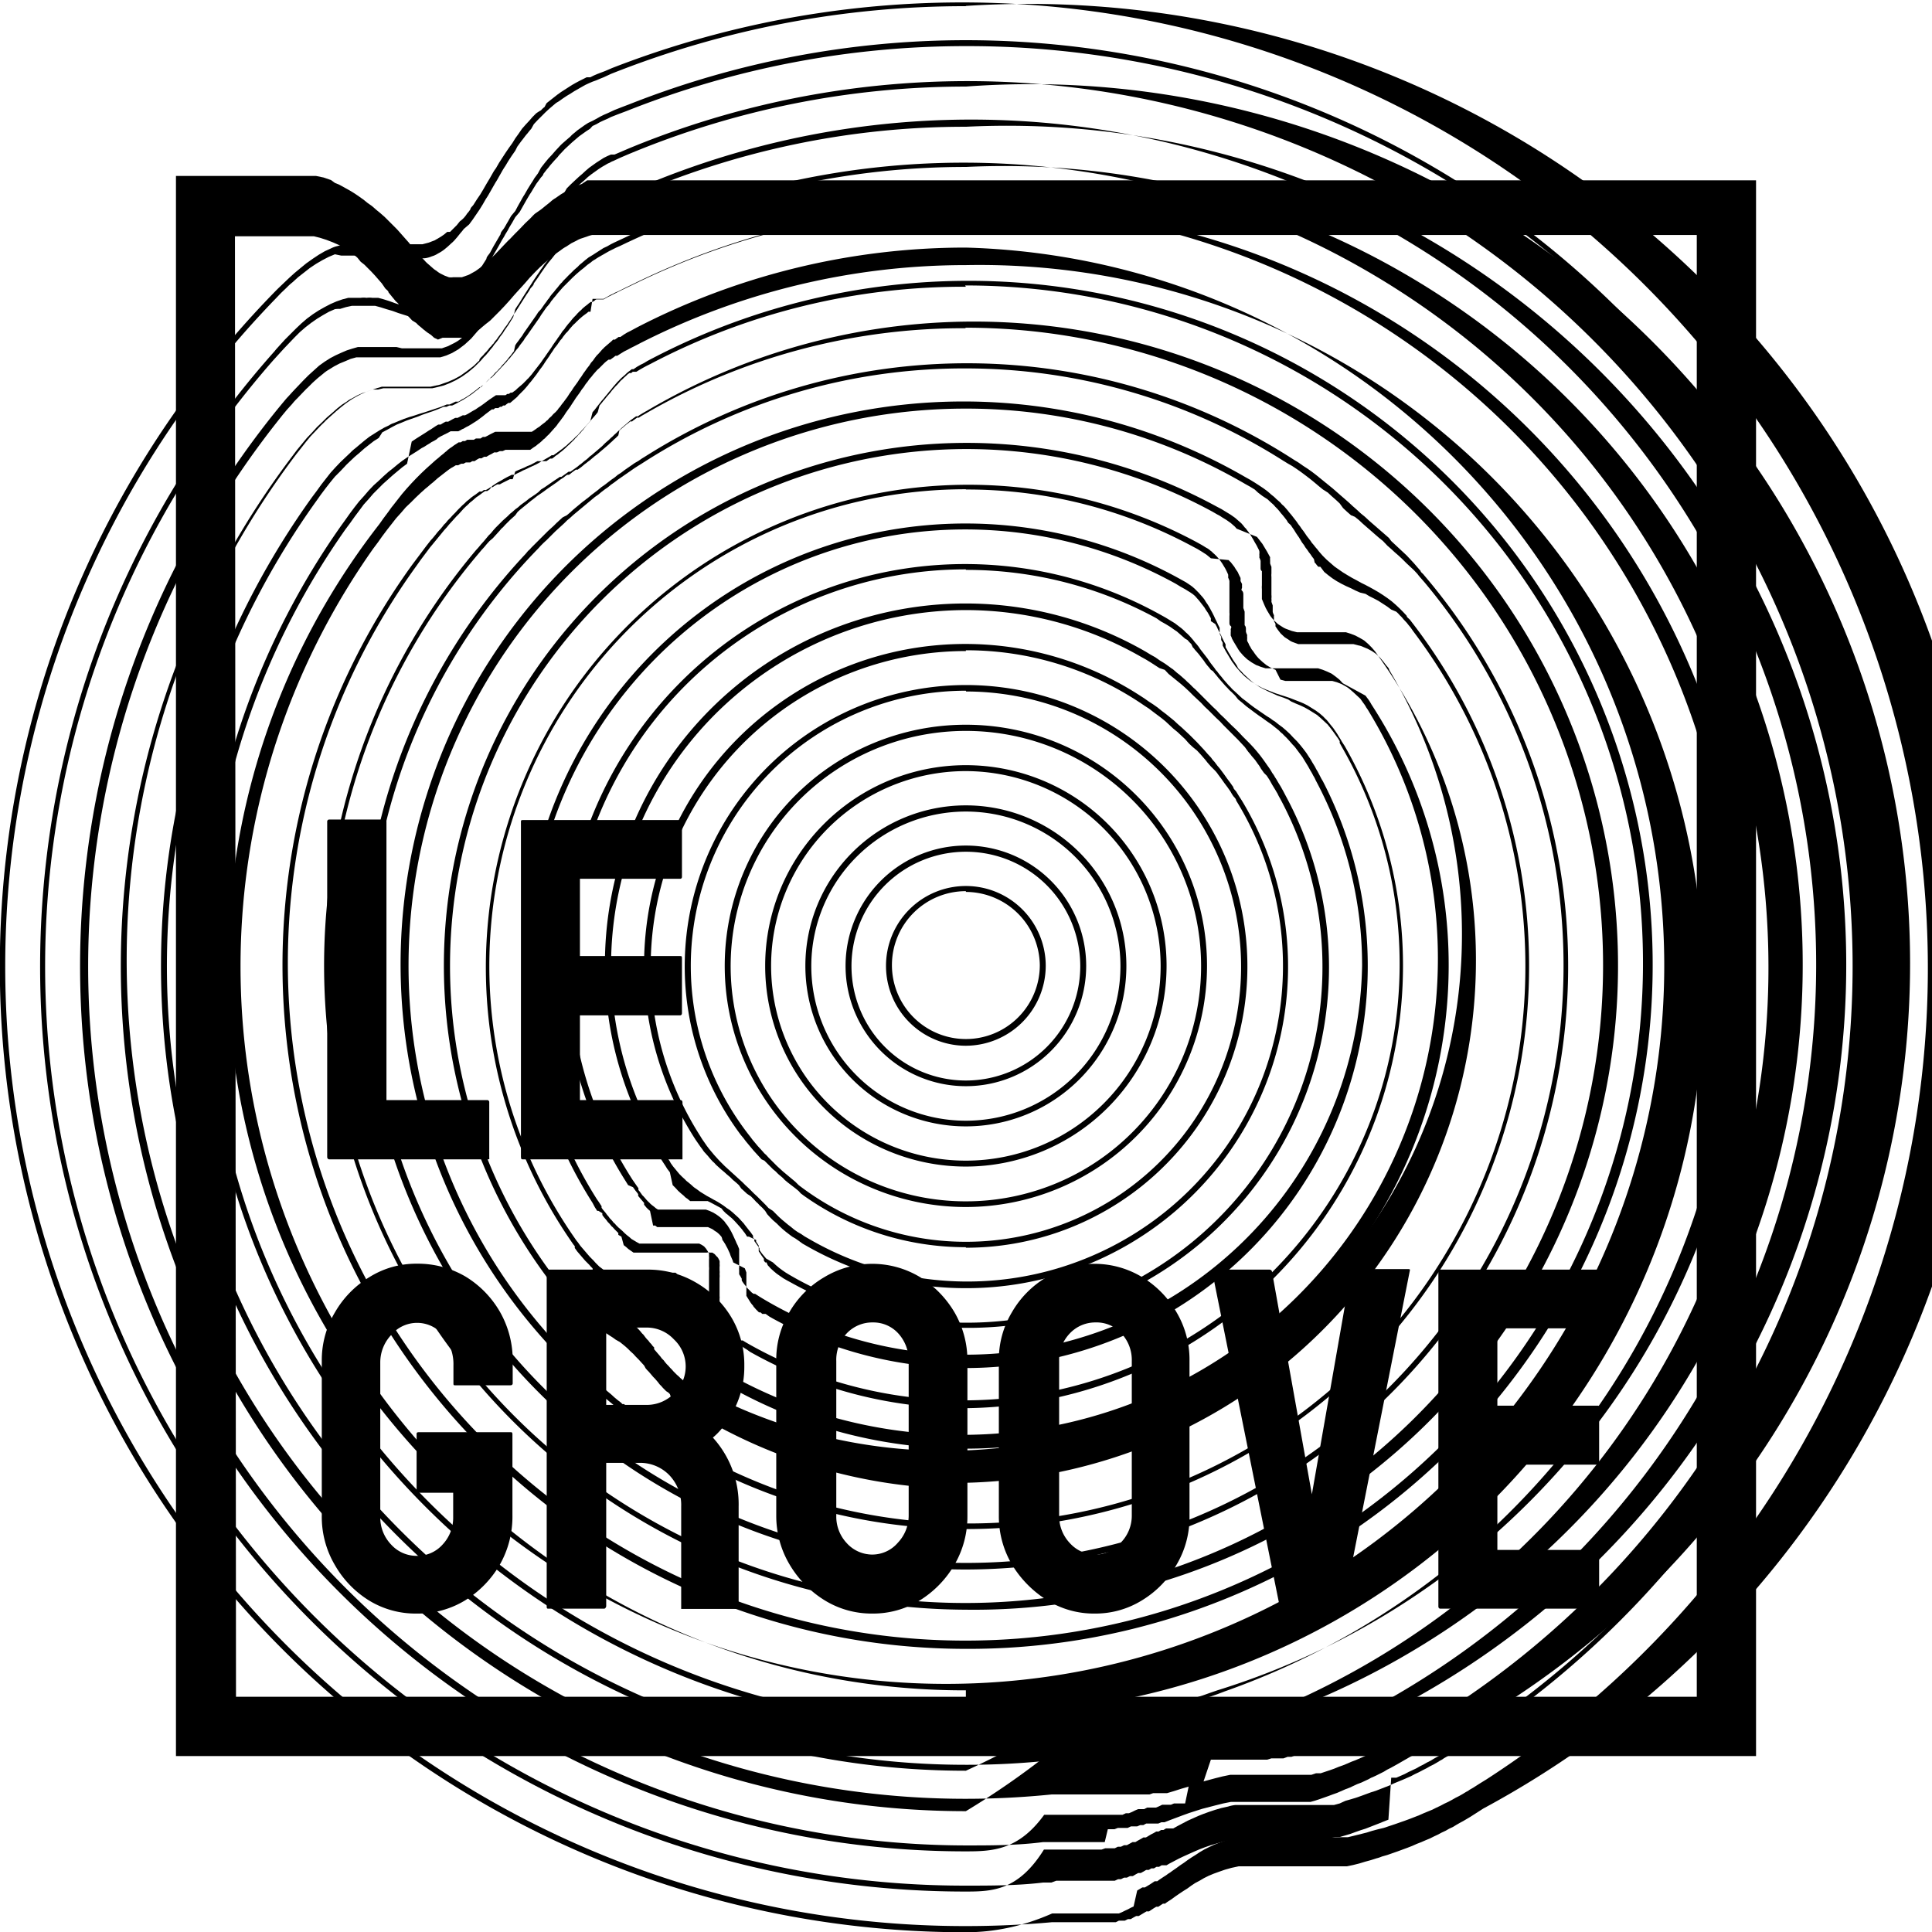 <svg xmlns="http://www.w3.org/2000/svg" id="logosvg" viewBox="0 0 74.99 74.99"><g id="Layer_2" data-name="Layer 2"><g id="HEADER"><path d="M37.49,40.59a3.1,3.1,0,1,1,3.1-3.1A3.11,3.11,0,0,1,37.49,40.59Zm0-6a2.87,2.87,0,1,0,2.87,2.87A2.88,2.88,0,0,0,37.49,34.62Z"/><path d="M37.49,42.16a4.67,4.67,0,1,1,4.67-4.67A4.67,4.67,0,0,1,37.49,42.16Zm0-9.1a4.44,4.44,0,1,0,4.44,4.43A4.44,4.44,0,0,0,37.49,33.06Z"/><path d="M37.49,43.72a6.23,6.23,0,1,1,6.23-6.23A6.23,6.23,0,0,1,37.49,43.72Zm0-12.22a6,6,0,1,0,6,6A6,6,0,0,0,37.49,31.5Z"/><path d="M37.49,45.28a7.79,7.79,0,1,1,7.79-7.79A7.8,7.8,0,0,1,37.49,45.28Zm0-15.35a7.56,7.56,0,1,0,7.56,7.56A7.58,7.58,0,0,0,37.49,29.93Z"/><path d="M37.49,46.85a9.36,9.36,0,1,1,9.36-9.36A9.37,9.37,0,0,1,37.49,46.85Zm0-18.48a9.13,9.13,0,1,0,9.13,9.12A9.13,9.13,0,0,0,37.49,28.37Z"/><path d="M37.49,48.41a10.85,10.85,0,0,1-6.29-2l-.12-.09L31,46.23l-.12-.1L30.71,46l-.13-.1-.12-.1a1.14,1.14,0,0,0-.11-.11l-.12-.1a1.14,1.14,0,0,1-.11-.11l-.12-.1-.11-.11-.11-.11-.11-.11L29.56,45l-.1-.11-.11-.12-.1-.11-.1-.12-.1-.12-.1-.12-.09-.12-.1-.12a10.92,10.92,0,1,1,8.73,4.37Zm0-21.6a10.68,10.68,0,0,0-8.37,17.31l.09.12.1.12.1.12.11.12.1.11a.57.57,0,0,0,.11.11l.1.11.11.11.11.11.11.11.12.11.11.1.12.1.12.1.12.1.12.1L31,46a10.68,10.68,0,1,0,6.5-19.16Z"/><path d="M37.49,50a12.43,12.43,0,0,1-6.2-1.65l-.14-.08L31,48.16l-.13-.09L30.75,48l-.12-.09-.13-.1-.12-.1-.12-.11-.11-.11L30,47.36l-.11-.11-.11-.12L29.7,47l-.11-.12-.12-.11a.57.57,0,0,0-.11-.11l-.11-.12-.11-.11L29,46.34l-.12-.11-.11-.1L28.68,46l-.11-.1-.12-.1-.11-.11-.12-.1-.11-.1L28,45.4l-.11-.1-.11-.1a.57.57,0,0,0-.11-.11l-.1-.11-.1-.12-.1-.11a.64.64,0,0,1-.1-.13l-.09-.12-.09-.13L27,44.24A12.47,12.47,0,0,1,44.25,27l.17.11.17.12.17.11.17.12.16.13.16.12.16.13.16.13.15.14.15.13.15.14.15.14.14.14.15.15.14.15.14.15.13.15.14.15a1,1,0,0,0,.13.16l.12.16a1.83,1.83,0,0,1,.13.16l.12.16.12.17.12.16.12.17c0,.06.07.12.11.17l.11.18.11.17A12.48,12.48,0,0,1,37.49,50Zm0-24.73A12.24,12.24,0,0,0,27.17,44.08l.08.13.09.13.09.13.09.12.1.12.1.12.1.11.1.11.11.11.11.11.11.1.12.11.11.1.11.1.12.11.11.1.11.11.12.11.11.11.11.11.12.11.11.11.11.11.11.11.11.12L30,47l.11.11.11.11.12.11.12.1.12.1.13.1.12.1.13.09.14.08.13.09.14.08a12.25,12.25,0,0,0,16.61-17c0-.06-.07-.12-.11-.17a1.74,1.74,0,0,1-.11-.18l-.12-.17-.12-.16-.12-.17-.12-.16a1,1,0,0,0-.13-.16L47,29.75l-.14-.16a1.83,1.83,0,0,0-.13-.16l-.13-.15-.14-.15L46.3,29l-.15-.14L46,28.69l-.15-.14-.15-.14-.16-.13-.15-.14L45.24,28l-.16-.13-.16-.12-.16-.12-.17-.13-.17-.11A12.17,12.17,0,0,0,37.49,25.24Z"/><path d="M37.49,51.54a13.93,13.93,0,0,1-6.81-1.77l-.13-.07-.14-.08-.13-.09-.13-.09-.12-.1-.12-.11-.11-.12L29.75,49,29.7,49l-.05-.07,0-.07-.05-.07-.05-.07-.05-.08-.05-.07,0-.07,0-.08,0-.07-.05-.08-.05-.07,0-.07L29.07,48,29,48l-.09-.14a1.47,1.47,0,0,1-.1-.13l-.1-.12a9553287441421.85,9553287441421.85,0,0,1-.2-.22l-.11-.11-.11-.09a.87.87,0,0,0-.11-.09L28.08,47,28,46.9l-.13-.07-.13-.07-.13-.07-.14-.07-.07,0-.07,0-.07,0-.07,0-.07,0-.06,0-.07,0-.07,0-.07,0-.06,0-.12-.1a.4.4,0,0,1-.12-.1l-.12-.1-.11-.1-.1-.11-.11-.11L26,45.5l-.1-.13-.08-.13a13.91,13.91,0,0,1-2.34-7.75,14,14,0,0,1,21-12.19l.18.11.18.1.17.12.18.11.17.12.08.06.09.06.08.07.08.07.08.06.08.07.08.07.08.07.08.08.08.07.07.07.08.08.08.07.07.07.08.08.07.07.08.08.07.07.15.15.15.15.15.14.14.15.15.14.15.15.14.14.15.14.14.14.14.15.14.14.14.14.14.15.13.15.13.16.12.16.12.17.12.17a1.74,1.74,0,0,1,.11.18,1,1,0,0,1,.11.17,1.74,1.74,0,0,1,.11.18l.11.18.1.18.1.19a14,14,0,0,1-12.4,20.64Zm0-27.86A13.8,13.8,0,0,0,26,45.08a.57.57,0,0,0,.08.13,1.13,1.13,0,0,0,.1.13l.09.11.1.12.11.11.11.1a.52.52,0,0,0,.11.1l.12.1.11.1.13.09.12.09.13.08.13.08.13.07.14.08.13.07.13.08.12.08.12.09.12.08.12.1.11.1.11.1.1.11.11.12a18370522800988,18370522800988,0,0,0,.2.26l.05.06.05.07.05.07,0,.07.05.07,0,.07.05.07.05.07.05.07.05.07,0,.07.05.07.05.07.05.06.11.13L30,49l.12.11.12.1.12.09.13.09.13.08.14.08.14.08a13.69,13.69,0,0,0,6.64,1.71A13.81,13.81,0,0,0,49.69,31a1.74,1.74,0,0,1-.1-.19l-.1-.17-.11-.18-.1-.18-.11-.17L49.06,30l-.12-.17a1,1,0,0,0-.11-.17l-.12-.17-.13-.15a1.83,1.83,0,0,0-.13-.16L48.32,29l-.13-.14-.14-.15-.14-.14-.14-.14-.14-.14-.14-.14L47.35,28l-.15-.14-.14-.14-.15-.15-.15-.14-.14-.15-.15-.14L46.32,27l-.15-.15L46,26.69l-.16-.14-.16-.13-.16-.13-.16-.13L45.21,26,45,25.93l-.17-.11-.17-.11-.18-.11-.18-.1A13.71,13.71,0,0,0,37.49,23.68Z"/><path d="M37.49,53.1A15.6,15.6,0,0,1,30,51.18l-.14-.08L29.72,51l-.07,0-.06,0-.07-.06-.06,0-.06-.06-.06-.06-.06-.07a.18.18,0,0,1-.05-.07l-.06-.07-.05-.07a.56.56,0,0,0-.05-.08.56.56,0,0,0-.05-.08.56.56,0,0,0-.05-.08l0-.09a.59.59,0,0,1,0-.08l0-.08,0-.09,0-.08,0-.08,0-.09,0-.08,0-.08,0-.08,0-.08-.06-.16L28.46,49a.58.58,0,0,0-.05-.14l-.06-.14a.69.69,0,0,0-.05-.13l-.06-.13-.06-.11a.75.75,0,0,0-.07-.12.61.61,0,0,0-.07-.1A.39.39,0,0,0,28,48l-.08-.09-.09-.08-.11-.07a.41.41,0,0,0-.11-.07l-.13-.06-.14,0-.07,0-.08,0-.08,0-.08,0-.09,0h-.09l-.09,0h-.1l-.09,0h-.1l-.1,0h-.1l-.1,0-.09,0-.1,0-.1,0-.09,0-.1,0-.09,0-.09,0-.08-.06-.08,0L25.23,47l-.07-.06-.07-.07L25,46.76,25,46.69l-.06-.07-.06-.07-.06-.07-.05-.06,0-.07-.05-.07-.05-.06-.05-.07-.05-.07L24.38,46l-.08-.13a15.6,15.6,0,0,1,20.76-22l.18.1.18.11.18.11.17.13.08.06.08.07a.6.6,0,0,1,.08.08l.08.07.08.08.07.08.07.08.07.09.08.09.07.09.06.09.07.09.07.09.07.09.07.09.06.09.07.1.07.09.07.09.06.09a.27.27,0,0,1,.07.08l.07.09.07.08.07.09.07.08.07.08.07.08.08.08a.93.93,0,0,0,.14.14l.15.14.15.14.16.12.15.12.16.12.16.11.16.11.16.11.16.1a.91.91,0,0,0,.16.11l.15.12.15.11.15.13.14.13.13.14.14.14.13.15.12.15.12.16.11.17a1.74,1.74,0,0,1,.11.18l.11.18a1.62,1.62,0,0,0,.1.18l.1.19a1.62,1.62,0,0,0,.1.18A15.61,15.61,0,0,1,37.49,53.1Zm0-31A15.37,15.37,0,0,0,24.55,45.79l.09.13.09.13.05.07,0,.07.05.06.05.07.05.07.06.06.06.07.06.07.06.06a.46.46,0,0,1,.07.07l.07.06.08.06.07.06.08.05.09,0,.08,0,.09,0,.09,0,.09,0,.1,0,.09,0,.1,0,.09,0,.09,0,.1,0h.09l.09,0,.09,0H27l.09,0,.08,0,.08,0,.07,0,.08,0,.14.05.13.06.12.07.1.07.1.08.09.09a.39.39,0,0,1,.08.1l.08.1.07.11.07.12.06.12.06.13.06.13a1,1,0,0,0,.07.15l.06.15,0,.07,0,.08,0,.08,0,.08,0,.09,0,.08,0,.08,0,.09a.59.59,0,0,1,0,.08.2.2,0,0,0,0,.08l0,.09,0,.08.05.08.05.09,0,.07a.56.56,0,0,0,.05.08l.05.07.06.07.05.07.06.06.06.06.06.06.07.05.06,0,.14.09.13.08A15.38,15.38,0,0,0,52.87,37.49a15.22,15.22,0,0,0-1.8-7.2,1.14,1.14,0,0,0-.1-.19,1.62,1.62,0,0,0-.1-.18l-.1-.18-.11-.18-.11-.18-.12-.16-.12-.16a.93.93,0,0,0-.13-.15l-.13-.15-.13-.14a1.85,1.85,0,0,1-.14-.14.86.86,0,0,1-.14-.13l-.15-.12-.15-.12L49.18,28,49,27.87l-.16-.11-.15-.11-.16-.12-.16-.12-.15-.13-.16-.13L47.94,27l-.15-.15a.93.93,0,0,1-.14-.14l-.08-.08-.07-.08-.07-.08-.07-.08-.07-.08-.07-.09-.07-.08-.07-.09L47,26l-.07-.09-.07-.08-.07-.09-.06-.09-.07-.09-.07-.09-.07-.09-.07-.08-.08-.09a.27.27,0,0,0-.07-.08L46.24,25l-.08-.08-.07-.08L46,24.79l-.08-.07-.08-.07-.08-.07-.08-.07-.09-.06-.17-.12-.18-.11-.18-.1L44.89,24A15.41,15.41,0,0,0,37.49,22.12Z"/><path d="M37.49,54.66a17,17,0,0,1-8.38-2.19L29,52.39l-.13-.08-.07-.05-.06,0-.07-.05-.06,0-.06-.06L28.46,52l-.06-.06-.06-.06-.06-.06-.06-.07-.06-.06-.05-.08-.05-.07a.35.35,0,0,1,0-.08.56.56,0,0,0-.05-.08l0-.09a16599017344282.43,16599017344282.43,0,0,1-.08-.18l0-.1a.42.42,0,0,1,0-.1.36.36,0,0,0,0-.1l0-.1a.36.36,0,0,0,0-.1s0-.07,0-.1,0-.07,0-.1a.34.34,0,0,0,0-.1v-.7a.78.78,0,0,0,0-.16.59.59,0,0,0,0-.14l0-.13a.5.5,0,0,0,0-.13.49.49,0,0,0,0-.11l-.05-.1a.27.27,0,0,0-.07-.08l-.07-.08-.09-.06-.1,0a.27.27,0,0,0-.12,0l-.13,0H25.25l-.11,0-.11,0-.11,0-.11,0-.11,0-.11,0-.1-.07-.1-.07-.09-.08-.09-.07L24.12,48,24,47.93,24,47.86l-.08-.08-.07-.07-.07-.08a.23.23,0,0,1-.07-.07l-.06-.07-.06-.06-.05-.07-.06-.07-.05-.06-.05-.07,0-.07L23.23,47,23.18,47l-.09-.14L23,46.69A17.16,17.16,0,0,1,45.85,22.5l.18.1.18.12.08.06.08.07.08.08.08.08.07.08.08.09.07.09.06.1.07.1.06.1.06.11.06.11.06.12.05.11.06.12.05.11.06.12,0,.12,0,.11.06.12,0,.12.06.11,0,.11.06.11.06.11.06.1.06.1.06.1.06.1.07.09.06.09.07.08.07.08.07.08.15.15.16.13a.91.91,0,0,0,.16.11l.17.11.17.09.18.08.18.07.18.07.18.06.19.06.18.06.18.07.18.07.17.07.16.08.16.1.16.1.15.11.14.12a1.85,1.85,0,0,0,.14.14l.12.15.13.16.11.16a1.74,1.74,0,0,1,.11.18,1.74,1.74,0,0,1,.11.18s.07.11.11.17a17.18,17.18,0,0,1-14.9,25.71Zm0-34.11a16.93,16.93,0,0,0-14.32,26l.09.13.09.14,0,.06.05.07.06.07.05.06.05.07.06.07.05.07.06.06.06.07a.23.23,0,0,0,.07.07l.06.07.08.08.08.07.08.07.08.08.09.08.09.07.09.08.1.06.1.06.11.06.11,0,.11,0,.12,0,.11,0,.12,0h1.38l.14,0,.12,0,.11,0,.1.05.09.06.07.08.06.09.06.1s0,.07,0,.11a.56.56,0,0,1,0,.12l0,.13,0,.15a.68.68,0,0,1,0,.15V50l0,.1v.09s0,.07,0,.1,0,.07,0,.1,0,.07,0,.1,0,.07,0,.1l0,.1,0,.09,0,.1L28,51l0,.09s0,.05,0,.08a.59.59,0,0,1,0,.08.35.35,0,0,1,.05.08l0,.07.05.07.06.07.05.06.06.07.06.06.06.07.06.06.06.06.06,0,.07.06.06,0,.06.05.07,0,.13.08.14.08a16.94,16.94,0,0,0,23-23.17l-.1-.18L52,28.77a1,1,0,0,0-.11-.17l-.12-.17-.12-.16-.12-.15L51.4,28l-.14-.13-.14-.12-.16-.1-.16-.1-.16-.09-.17-.08-.17-.07-.18-.08L50,27.15l-.18-.07L49.59,27l-.18-.08-.18-.08-.18-.09-.17-.09-.16-.11-.16-.12-.15-.14-.15-.14-.07-.08L48.12,26a.27.27,0,0,1-.07-.08L48,25.82l-.06-.09-.07-.1-.06-.1-.06-.1-.06-.1-.06-.11-.06-.1,0-.11-.06-.11-.06-.12-.05-.11-.06-.11-.06-.12-.05-.11-.06-.11L47,24.11,47,24l-.06-.11-.06-.11-.07-.1-.06-.1-.07-.09-.07-.09-.07-.09-.08-.09-.07-.08-.08-.07L46.21,23,46,22.87l-.18-.1-.18-.11A16.91,16.91,0,0,0,37.49,20.55Z"/><path d="M37.49,56.23a18.65,18.65,0,0,1-9.76-2.75l-.14-.09-.06,0-.07-.06-.07-.05-.06-.06-.07-.07a.46.46,0,0,0-.07-.07L27.13,53l-.06-.08L27,52.78l-.07-.09-.05-.09-.06-.1,0-.1-.05-.1,0-.09,0-.1,0-.1,0-.09,0-.09,0-.09a.29.29,0,0,0,0-.09s0-.06,0-.08l0-.09,0-.08,0-.08v-.08l0-.08v-.07l0-.07v-.08l0-.13,0-.14s0-.08,0-.12,0-.08,0-.12l-.05-.11a.61.61,0,0,0-.07-.1L26,50.14l-.09-.07-.11,0-.12,0-.14,0H24.37l-.1,0h-.1l-.09,0-.1,0-.09,0-.09,0-.09,0-.09,0-.08,0-.09,0-.08-.05-.08-.06-.08-.05-.08-.07-.07-.06L23,49.23l-.07-.07-.06-.07L22.78,49l-.07-.07-.06-.07-.06-.07-.06-.07-.06-.07-.06-.07-.05-.07-.05-.07,0-.07-.05-.06-.09-.13A18.73,18.73,0,0,1,46.46,21.05l.18.1.18.11a.66.66,0,0,1,.17.12.27.27,0,0,1,.08.07l.08.07.08.08.07.08.07.09.07.1.06.1.06.1.06.12.05.11a.61.61,0,0,1,0,.12.69.69,0,0,1,.05.13s0,.08,0,.13,0,.08,0,.13l0,.13s0,.09,0,.14,0,.09,0,.14l0,.14,0,.13,0,.14,0,.14a.74.74,0,0,1,0,.14s0,.09,0,.13,0,.09,0,.13,0,.09.05.13,0,.09,0,.13a.61.61,0,0,1,0,.12l0,.12a.61.61,0,0,1,.05.12l.06.11.06.1.06.1.06.1.06.09.07.08.07.08.15.14.17.12.17.1.18.07.19.06.2,0,.2,0,.21,0,.21,0,.21,0,.21,0,.21,0,.2,0,.2,0,.19,0,.19.06.17.07.17.08.15.11.15.12.13.14L53,27l.12.16a1.74,1.74,0,0,1,.11.18,18.56,18.56,0,0,1,3,10.2A18.77,18.77,0,0,1,37.49,56.23Zm0-37.24A18.5,18.5,0,0,0,22.2,47.9l.09.13.09.13.05.06.05.07.05.07.06.07.06.07.06.07.06.07.06.07.07.08.07.07.07.07.07.08.07.07.08.08.08.06.09.07.08.06.09,0,.09.05.09,0,.09,0,.09,0,.09,0,.1,0,.1,0,.1,0h1.51l.14,0,.12,0,.1,0,.08.07.07.09.06.1s0,.08,0,.12l0,.12,0,.13a.59.59,0,0,0,0,.14s0,.1,0,.15v.15l0,.08v.24l0,.09a.19.19,0,0,0,0,.08s0,.06,0,.09l0,.09a.44.44,0,0,0,0,.1.29.29,0,0,1,0,.09l0,.1,0,.09a1953683778731.81,1953683778731.81,0,0,0,.08.2s0,.07,0,.11l.05.1,0,.1.06.09.06.09.06.09.06.09.06.07.06.08.07.06.06.07.07,0a.18.18,0,0,0,.07.05l.06,0,.14.08A18.49,18.49,0,0,0,53.14,27.63a1.63,1.63,0,0,0-.11-.17,1,1,0,0,0-.11-.17l-.12-.17L52.67,27l-.14-.13-.14-.12a.91.91,0,0,0-.16-.11l-.16-.09-.18-.07-.18-.05-.19,0-.2,0-.2,0-.21,0-.2,0-.21,0-.21,0-.2,0-.2,0-.19-.05L49.51,26l-.18-.08-.17-.1L49,25.69l-.15-.14-.07-.08-.07-.09-.06-.09-.07-.09-.06-.11a.31.31,0,0,1-.05-.1l-.06-.11a.61.61,0,0,1,0-.12.37.37,0,0,1,0-.11.69.69,0,0,1-.05-.13l0-.12s0-.09-.05-.13l0-.13c0-.05,0-.09,0-.13s0-.09,0-.14l0-.13-.05-.14,0-.14,0-.13,0-.14,0-.13s0-.09-.05-.13,0-.09,0-.13a1.12,1.12,0,0,1,0-.13l-.06-.12a.61.61,0,0,0,0-.12l-.06-.12-.05-.11-.07-.1-.06-.1-.07-.09-.07-.09a.6.6,0,0,1-.08-.08L47,21.67l-.17-.14-.17-.11-.18-.11-.19-.1A18.46,18.46,0,0,0,37.49,19Z"/><path d="M37.49,57.79a20.2,20.2,0,0,1-10.77-3.1l-.14-.09-.13-.09-.07,0-.06-.05-.07,0-.06-.06-.07-.06-.06-.06L26,54.11l-.06-.06L25.86,54l-.06-.06-.07-.07-.06-.07-.07-.07-.06-.08-.06-.07-.06-.07-.07-.07-.05-.06-.06-.07-.06-.07-.06-.06-.06-.07L25,53,25,53l-.11-.12-.1-.11-.11-.11-.1-.11-.11-.1-.1-.1-.1-.09-.11-.09-.1-.08L23.9,52l-.11-.08-.11-.07-.12-.08-.11-.06-.06,0-.06,0-.06,0-.06,0-.06,0-.06,0-.06,0-.06,0-.07,0-.06,0-.06,0-.06,0-.06,0-.06,0-.06,0-.06-.05-.06,0L22.36,51l-.06-.06-.06-.06-.06-.06-.05-.07-.06-.06L22,50.59,22,50.53l-.06-.07-.06-.06-.05-.07-.05-.06-.06-.07-.05-.06-.05-.06a1.47,1.47,0,0,0-.1-.13l-.1-.12a20.29,20.29,0,0,1,25.8-30.17l.19.1.18.11.18.11.17.12.16.14.08.07.07.08.07.09a.27.27,0,0,1,.07.08l.07.09a.86.86,0,0,0,.07.1l.06.1.06.1.06.11.06.1.06.12a.54.54,0,0,1,.05.11.5.5,0,0,1,0,.13.61.61,0,0,1,0,.12.69.69,0,0,1,.05.13s0,.09,0,.13,0,.09,0,.14,0,.09.05.13l0,.14,0,.14,0,.13,0,.14a.74.74,0,0,0,0,.14s0,.08,0,.13,0,.09,0,.13,0,.08,0,.13a3067462915842.73,3067462915842.73,0,0,1,.1.24l.05.11.06.11.06.1.06.1.07.09.07.08.15.14.17.11a.76.76,0,0,0,.18.09l.19.07.2.05.21,0h.1l.11,0h.86l.21,0,.21,0,.2,0,.19.06.18.07.17.09.17.1.15.13.14.14.13.15.12.17a20.29,20.29,0,0,1-16.5,32.11Zm0-40.36a20.06,20.06,0,0,0-16,32.11.64.64,0,0,1,.1.13l.1.12.05.07.05.06.05.07.06.06.05.07.06.06.05.07.06.07.06.06.05.07.06.07.06.06.06.06.06.06.06,0,.06,0a.18.18,0,0,0,.07.05l.06,0,.06,0,.06,0,.07,0,.06,0,.06,0,.07,0,.06,0,.06,0,.07,0,.06,0,.06,0,.07,0,.06,0,.06,0,.06,0,.06,0,.13.07.11.07.12.07.11.08.1.08.11.09.09.09.1.09.09.1.1.1.09.1a.52.52,0,0,0,.1.11l.09.12.05.06.06.06.05.07.06.06.05.07.06.06,0,.07.06.07.06.07.06.07.06.07.06.08.07.07.06.08.06.07.07.07.06.07.07.07.06.07.07.07.06.06.07.06.06.06.07.06.07.06.06.05.07,0,.06,0,.14.09A20.05,20.05,0,0,0,53.92,26c0-.06-.07-.12-.11-.17l-.13-.17-.13-.15-.14-.13-.16-.11-.17-.09-.17-.07a.7.7,0,0,0-.19-.06L52.53,25l-.21,0-.2,0-.21,0H51l-.21,0-.2,0-.2,0-.19-.07a.56.56,0,0,1-.17-.09l-.17-.11-.15-.14-.07-.09-.06-.08a.86.86,0,0,0-.07-.1.47.47,0,0,1,0-.1l-.06-.11a.54.54,0,0,1,0-.11.61.61,0,0,1,0-.12.5.5,0,0,1-.05-.13l0-.12c0-.05,0-.09,0-.13l-.05-.14a.65.65,0,0,0,0-.13.57.57,0,0,0,0-.14l0-.14,0-.14,0-.14c0-.05,0-.09,0-.14s0-.09,0-.14a.65.65,0,0,1,0-.13c0-.05,0-.09,0-.13s0-.09,0-.13a1.12,1.12,0,0,1-.05-.13l0-.12a.61.61,0,0,1,0-.12l-.06-.11-.06-.11-.06-.1-.06-.1-.06-.1-.07-.09-.07-.09-.07-.09L48,20.52l-.07-.08-.16-.14-.17-.12-.18-.11a1,1,0,0,0-.17-.1l-.19-.11A20,20,0,0,0,37.49,17.43Z"/><path d="M37.49,59.35a21.76,21.76,0,0,1-13.3-4.52l-.13-.1-.12-.1-.13-.1-.12-.1-.12-.1-.13-.1-.12-.11L23.2,54l-.12-.1L23,53.81l-.12-.1-.12-.11-.12-.11-.11-.1-.12-.11-.11-.11-.11-.11L22,52.94l-.11-.11-.11-.11-.11-.12A21.85,21.85,0,0,1,48.34,18.52l.18.1.18.11.17.11.18.12.16.12.16.14a1.07,1.07,0,0,1,.16.14l.16.14.07.08.08.07.07.08.07.08.07.09.07.08.07.09.07.09.07.09.06.09.07.09.06.09.07.09.07.1.06.09.07.09.07.09.06.09.07.08.07.09.07.08.07.09.07.08.07.08.15.15.16.14.15.13.17.12.16.11.18.11.17.1.17.09.18.1.18.09.17.09.18.1.17.1.17.11.16.11.16.12.15.13.15.14.14.14.14.15c0,.06.09.11.13.16l.13.17A21.85,21.85,0,0,1,37.49,59.35Zm0-43.49A21.62,21.62,0,0,0,21.55,52.1l.11.11.11.12.1.11.12.12.11.11.11.11.11.11.12.12.11.1.11.11.12.1.12.1a.52.52,0,0,0,.11.1l.12.1.12.1.12.11.12.1.12.1.12.1.12.11.12.1.13.1.06.06.06,0,.13.1.12.1.13.1.13.1.13.09a21.62,21.62,0,0,0,30-30.48l-.12-.17a1.83,1.83,0,0,1-.13-.16l-.14-.15a1,1,0,0,0-.14-.15.93.93,0,0,0-.14-.14L54,23.66l-.16-.12-.17-.11-.17-.11-.17-.09-.18-.09L53,23.05,52.79,23l-.18-.08-.18-.09-.18-.08-.18-.09-.18-.1-.17-.11-.16-.12-.16-.13L51.25,22,51.17,22l-.07-.08a.27.27,0,0,0-.07-.08L51,21.7l-.07-.09-.06-.09-.07-.09-.06-.09-.07-.09-.06-.1-.07-.09-.06-.1-.06-.1-.07-.1-.06-.09-.06-.1-.07-.1-.06-.09L50,20.29l-.06-.1-.07-.09L49.79,20l-.07-.08-.07-.09-.07-.08-.08-.08-.07-.08-.08-.07-.15-.14L49,19.25l-.17-.13L48.7,19l-.18-.11-.18-.1A21.48,21.48,0,0,0,37.49,15.86Z"/><path d="M37.49,60.92A23.41,23.41,0,0,1,20.4,21.5l.1-.12a.57.57,0,0,0,.11-.11l.11-.11.11-.11.11-.11a9630181223062.83,9630181223062.83,0,0,1,.22-.22l.11-.11.11-.1.12-.11.11-.11.12-.11.11-.1L22,20l.12-.1.12-.11.12-.1.12-.1.12-.1.12-.09.13-.1.12-.1.12-.09.13-.1.12-.1.13-.09.13-.1.13-.1.13-.09.12-.1.14-.09.13-.1.13-.09.13-.09.13-.09.14-.08.13-.09.13-.08a23.37,23.37,0,0,1,25.19.13l.18.11.17.12.17.11.17.12.17.13.16.13.16.13.16.13.16.13.16.14.16.14.15.13.16.14.15.14.16.14.15.14.16.13.15.14.16.14.15.13.16.14.15.13.16.14L54,21l.15.14.15.14.15.14.15.14.14.15.14.15L55,22l.14.16c0,.05.09.1.13.16A23.41,23.41,0,0,1,37.49,60.92Zm0-46.62A23,23,0,0,0,24.9,18l-.13.08-.14.09-.13.09-.13.09-.13.09-.13.09-.13.09-.13.1-.13.09-.12.1-.13.09-.13.1-.12.1-.13.09-.12.1-.12.1-.12.1-.12.1-.12.1-.12.1-.12.1-.12.11-.12.1-.11.11-.12.11-.11.1-.12.11-.11.11-.11.11-.11.11-.12.11-.11.11-.1.11a23.19,23.19,0,1,0,34.4,1.31l-.14-.16s-.09-.1-.13-.16l-.14-.15L54.74,22l-.15-.14-.15-.15-.15-.14-.15-.13L54,21.31l-.15-.13L53.68,21l-.16-.13-.15-.13-.16-.14-.15-.13-.16-.14-.15-.14-.16-.13L52.44,20l-.16-.14-.15-.14L52,19.54l-.15-.14-.16-.14-.15-.14L51.35,19l-.16-.13L51,18.71l-.16-.13-.17-.13-.16-.12-.17-.12-.18-.12L50,18l-.18-.11A23,23,0,0,0,37.49,14.3Z"/><path d="M37.49,62.48a25,25,0,0,1-19.12-41l.1-.12.1-.11.1-.12.1-.11.1-.12.09-.11.1-.1.09-.11.09-.1.09-.09.1-.1.09-.09.09-.08.1-.09.09-.09.1-.08.1-.09.11-.08.1-.09.11-.08.11-.08.11-.09.12-.08.12-.08.12-.09L21,19l.13-.08.13-.09.13-.09.13-.09.14-.09.07-.05.06,0,.07-.05.07-.05.07-.05.07-.05.07,0,.07-.05.07-.05.07-.05.07-.05.07-.06.07-.05.06-.05.07-.06.07-.05.07-.06.06-.06.07-.05.07-.06.07-.06.06-.05.07-.06.07-.06.07-.06.06-.06.07-.07.07-.06.07-.06.07-.07.07-.06.07-.07.07-.06.07-.07.07-.06.07-.07.07-.06.07-.06.07-.06.07-.06.07-.06.07-.05.07-.05.07-.05.07,0,.07-.05.13-.08.14-.08A25,25,0,1,1,37.49,62.48Zm0-49.74A24.58,24.58,0,0,0,25.15,16l-.14.08-.14.08-.07.05-.07,0-.07.05-.07.05-.06.05a.18.18,0,0,0-.07,0l-.07.06-.07.05-.07.06-.07.06-.07.06-.07.06L24,16.9,23.9,17l-.07.06-.07.07-.07.06-.06.06-.07.06-.07.06-.07.06-.06.05-.07.06-.07.06-.06.05-.07.05-.07.06-.06.05-.07.06-.07.05-.06.05-.07.05-.07.06-.06.05-.07.05-.07.05-.07,0-.07.05-.07.05-.06.05-.07.05-.07,0-.07.05-.06.05-.14.09-.13.1-.13.09-.13.09-.13.09-.12.09-.13.09-.12.08-.11.09-.12.09-.11.09-.11.09-.1.08-.11.09-.1.09L20,20l-.1.09-.1.09-.09.09-.1.1-.09.1a.47.47,0,0,0-.1.1l-.09.1-.1.11-.1.11L19,21l-.1.11-.1.12-.11.12-.1.12a24.75,24.75,0,1,0,18.87-8.75Z"/><path d="M37.49,64A26.53,26.53,0,0,1,16,21.92l.18-.24.18-.24.18-.24.18-.23c.07-.07.13-.15.19-.22a2,2,0,0,1,.19-.22l.09-.11a.52.52,0,0,1,.1-.11l.09-.11.1-.1.09-.1.1-.1.09-.1.09-.09.09-.09.09-.08.08-.08.09-.07.08-.07.08-.06.09-.06.08-.06.08-.06.09,0,.08-.06.08,0,.09-.05.09-.06.08,0,.09-.06.09-.05.1,0,.09-.05.1-.05.1-.05.1-.05.11,0L20,18.3l.11-.05.12-.05.12-.05.12-.06.13-.05.13-.07.13-.07.07,0,.07,0,.07,0,.07,0,.07,0,.07-.05.07-.05.08,0,.07-.05.07-.06.08-.05.07-.06.08-.06.07-.06.08-.07.07-.07.08-.07.07-.07.08-.08a.27.27,0,0,0,.07-.08.6.6,0,0,0,.08-.08l.07-.08a.6.6,0,0,0,.08-.08.27.27,0,0,1,.07-.08l.07-.09.07-.09.07-.08.08-.09L23,16l.07-.08.07-.09.07-.09.07-.09.07-.09.08-.09.07-.09.07-.08.07-.09.07-.08.07-.09.07-.08.06-.07.07-.08a.46.46,0,0,0,.07-.07l.07-.07.07-.06.07-.06.06-.06.07-.06.07-.05.06-.05.07,0,.13-.09.14-.08.14-.07.13-.08A26.55,26.55,0,1,1,37.49,64Zm0-52.87a26.08,26.08,0,0,0-12.25,3l-.14.07-.13.07-.14.08-.13.08-.07,0-.07,0-.06.05-.07,0-.07.05-.06.06-.07.06-.07.07-.07.06-.06.07-.07.08-.07.07-.07.08-.07.08-.06.08-.07.08-.07.08-.07.09-.07.08-.07.09-.07.08L23.2,16l-.07.09-.07.08-.07.08-.07.08-.07.08-.07.08-.07.08-.07.08-.07.07-.07.08-.07.08-.08.07-.07.07-.07.07-.08.07-.07.06-.07.07-.08.06-.07.06-.07.05-.08.06-.07.05-.07.05-.07.05-.07,0-.07.05-.14.08-.14.08-.13.08-.13.07-.13.06-.13.06-.12.06-.12.05-.11.06-.11.05-.11.06-.11,0-.1.05-.1.05-.09.05-.1.06-.09.05-.09.05-.09.06-.09.06L19,19l-.09.06-.08,0-.09.06-.08.06-.08.06-.09.06-.08.07-.08.07-.09.07-.08.08-.09.08-.09.09-.08.09-.09.1-.1.1-.09.1-.09.1-.1.11-.09.11-.1.11-.18.22-.18.22-.19.23-.18.24-.18.24-.17.24a26.3,26.3,0,1,0,21.3-10.89Z"/><path d="M37.49,65.61a28.1,28.1,0,0,1-23-44.32l.18-.24.17-.24.18-.24.18-.23.18-.23.19-.21.18-.21.2-.19.19-.19.19-.18.19-.17.1-.08.09-.08.1-.08.09-.08.09-.08.09-.07.09-.07.09-.07.09-.07.08-.06.09-.06.09-.05.08-.05.09,0L17.9,18l.09,0,.09-.05.08,0,.09,0,.08-.05.09,0,.09-.06.09-.05.09,0,.1-.06.09,0,.1-.06.1-.05.1-.06.11,0,.11-.05.11,0,.11-.05.06,0,.05,0,.06,0,.06,0,.06,0,.06,0,.07,0,.06,0,.07,0,.06,0,.07,0,.07,0,.06,0,.07,0,.08,0,.07-.05.07-.05.08-.05.07-.06.08-.06.08-.07.07-.07a.27.27,0,0,0,.08-.07l.08-.08a.6.6,0,0,0,.08-.08l.08-.09.08-.09.09-.1a.86.86,0,0,0,.07-.1l.08-.1.08-.11a1,1,0,0,0,.08-.11l.07-.11.08-.11.08-.11.07-.11.08-.12.07-.11.08-.11.08-.11.07-.11.08-.1.07-.11.08-.1.07-.1.08-.09.07-.09.08-.09.07-.08.08-.07.07-.07.07-.07.07-.07.07-.06.08-.06.07,0a11945273900711.6,11945273900711.6,0,0,0,.14-.1l.06-.05.07,0,.14-.09.13-.08.14-.07.13-.07.14-.07.27-.14a27.86,27.86,0,0,1,12.58-3,28.12,28.12,0,1,1,0,56.23Zm0-56A27.79,27.79,0,0,0,24.74,12.7l-.13.07-.13.07-.14.07-.13.08-.13.09-.07,0-.07.05-.07.05a.18.18,0,0,1-.07,0l-.06.06-.07.06-.07.06-.07.06-.08.07a.46.46,0,0,1-.07.07l-.07.08-.07.08-.08.08-.07.09-.07.1-.08.09-.07.11-.08.1-.07.1-.08.11-.07.11-.08.11-.07.11-.08.11-.08.11-.07.11-.08.11-.07.11a1,1,0,0,1-.08.11l-.08.11-.08.1-.07.1a.39.39,0,0,0-.08.1l-.08.09-.09.08-.08.09-.08.07-.07.08a.27.27,0,0,0-.08.07l-.08.06-.08.06-.07.06-.08.05-.07.05-.07.05-.08.05-.07,0-.07,0-.06,0-.07,0-.07,0-.06,0-.07,0-.06,0-.06,0-.06,0-.06,0-.06,0-.12,0-.11,0-.11,0-.11,0-.1,0-.1,0-.1.05-.1.05-.09.05-.1.05-.09,0-.09.06-.09,0-.09,0-.08.05-.09,0-.08,0-.09,0-.08.05-.09,0-.08.05-.08,0-.09.06-.08.05-.08.06-.09.06-.09.07a.27.27,0,0,1-.08.07l-.09.08-.09.07-.09.08-.1.08-.09.08-.1.09-.09.08-.1.09-.19.18-.19.19-.19.2-.19.21-.18.21-.18.23-.18.23c-.06.07-.11.15-.17.23l-.18.24-.17.24A27.88,27.88,0,1,0,37.49,9.61Z"/><path d="M37.49,67.17A29.67,29.67,0,0,1,13.23,20.42l.18-.25.17-.24.18-.24.18-.23.19-.21.18-.21.19-.2.2-.18.18-.17.19-.17.19-.15.18-.15.18-.14.19-.13.19-.12.19-.12.18-.12a1.18,1.18,0,0,0,.19-.11l.1-.06.09-.06.1-.05.1-.06L17,17l.1-.06.1-.05.1-.05.1-.05.09-.05.1,0,.1,0,.1,0,.1-.05a.31.31,0,0,1,.1-.05l.1-.06.1-.05.1-.06.11-.07.11-.07.11-.08.12-.09.11-.09.12-.09.12-.09.07,0,.06-.05.06,0,.06,0,.07-.05.06,0,.06-.05.07,0,.06-.05.07-.05.07,0,.06-.05.07-.06.07-.06.07-.06.06-.07.07-.07.07-.07.07-.07.07-.08.06-.07.07-.09.07-.08.07-.09.07-.09.07-.09.07-.1.07-.1.07-.09.07-.1.07-.11.07-.1.07-.1.07-.11.07-.1.07-.11.08-.1a.86.86,0,0,0,.07-.1.86.86,0,0,0,.07-.1l.08-.09a.61.61,0,0,1,.07-.1l.07-.09.08-.08.07-.09.07-.08.07-.08.08-.07a.46.46,0,0,1,.07-.07l.07-.07.08-.07.07-.06.08-.06.07-.05.07-.06.08,0L23,11.6l.07,0,.07,0,.08,0,.07,0,.07,0,.07,0,.14-.08.14-.08a.61.61,0,0,0,.14-.07l.14-.06.28-.14.27-.13a29.68,29.68,0,1,1,23,54.61l-.29.11-.29.1-.29.09-.29.1-.15,0-.15,0-.15,0-.14,0-.15.05-.15,0-.15,0-.15,0-.14,0-.15,0-.15,0-.15,0-.15,0-.15,0-.15,0-.16,0-.15,0-.15,0-.15,0-.15,0-.16,0-.15,0-.15,0-.15,0-.16,0A29.78,29.78,0,0,1,37.49,67.17Zm0-59.12A29.19,29.19,0,0,0,24.67,11l-.27.13-.27.13-.28.14-.14.07-.14.07-.14.08-.07,0-.07,0-.07,0-.07,0a.18.18,0,0,0-.07.05l-.08.05-.07,0-.07.05-.07.06-.08.06-.07.06a.46.46,0,0,0-.07.07l-.08.07-.07.07-.07.08-.08.08-.07.08-.07.09-.08.09-.07.09a.86.86,0,0,0-.07.1l-.08.09-.07.11a.86.86,0,0,0-.07.1.61.61,0,0,0-.07.1l-.08.11-.07.1-.07.11-.07.1-.07.1-.07.1a.86.86,0,0,1-.07.1l-.07.1-.07.1-.07.09-.07.09-.07.09-.07.09-.06.08-.07.08-.07.08a.46.46,0,0,0-.07.07l-.07.07-.07.07-.07.06-.07.06-.07.06-.06.06-.07.05-.07.05-.06,0-.07.05-.06,0-.07.05-.06,0-.06,0-.06,0-.07,0-.06,0-.06,0-.12.08-.12.08-.11.08-.12.09-.11.08-.11.07-.1.07-.11.06-.1.06-.1.06-.1.05-.09,0-.1.05-.1.05-.09,0-.1.05-.09.05-.09.05a.31.31,0,0,0-.1,0l-.09.05-.1.06-.09,0-.1.06-.09.06-.09.06-.1.06-.09.06-.19.12-.19.12-.18.12L15.8,18l-.19.14-.18.15-.18.15-.19.17-.19.17-.19.19-.19.19-.18.21-.19.21-.17.23-.18.24-.17.24-.18.24A29.44,29.44,0,0,0,37.49,66.94a29,29,0,0,0,5.63-.54l.15,0,.15,0,.15,0,.15,0,.15,0,.15,0,.15,0,.15,0,.15,0,.15,0,.3-.08.29-.08.3-.08.29-.08.3-.09.29-.09.29-.09.28-.1.29-.1A29.45,29.45,0,0,0,37.49,8.05Z"/><path d="M37.49,68.73A31.22,31.22,0,0,1,12.11,19.3l.18-.24.18-.25.18-.23.18-.23.19-.21.19-.2.2-.19.19-.18a1.54,1.54,0,0,1,.19-.17l.19-.16.18-.15.18-.14.19-.12.19-.12.19-.11.19-.09a.66.66,0,0,1,.19-.09l.19-.08.2-.08.2-.07.2-.06.21-.07.2-.06.21-.07.21-.07.21-.07.22-.09.11,0,.11-.05.12-.06.11,0a.41.41,0,0,0,.11-.07l.12-.06.11-.07.12-.08.12-.09.12-.09.12-.1.06,0,.06-.06.06-.06.06-.06.07-.06.06-.06.06-.07.07-.06.06-.07.06-.07.07-.06.06-.07.07-.07.06-.08.07-.07.06-.07.07-.08.06-.08.07-.08.06-.08.07-.09L20,13.4l.06-.09.07-.09.07-.1.07-.09.06-.1.07-.1.07-.1.07-.1.07-.1.07-.1.07-.1.07-.1.07-.11L21,12l.07-.1.07-.1.07-.09a.86.86,0,0,1,.07-.1.36.36,0,0,0,.07-.1l.07-.09.08-.09.07-.09.07-.08.07-.09.07-.08a.27.27,0,0,0,.07-.08l.15-.15a1.85,1.85,0,0,1,.14-.14l.14-.14.15-.13a.86.86,0,0,1,.14-.13l.14-.12.14-.11L23,9.9l.14-.09.14-.09.14-.09.15-.07.14-.08.14-.07L24,9.34l.28-.13.27-.13a31.24,31.24,0,1,1,25.13,57.2l-.28.11-.28.12-.14,0-.15.06-.14,0-.15,0-.15,0-.14,0-.15,0-.15,0-.15,0-.15,0-.15.05-.15,0-.15,0-.15,0-.15,0-.15,0-.15,0-.15,0-.15,0-.15,0-.15,0-.15,0-.14,0-.15,0-.15,0-.14,0-.15,0-.15,0-.14,0-.15,0-.15,0-.14,0-.15,0-.15,0-.14,0-.15,0-.15,0-.15,0-.15,0-.15,0-.15,0-.15,0-.15,0-.16,0-.15,0-.16,0-.15,0-.16,0-.15,0-.16,0-.15,0-.16,0A30,30,0,0,1,37.49,68.73Zm0-62.25A30.82,30.82,0,0,0,24.61,9.29l-.28.13-.27.13-.14.06-.14.07-.14.07-.14.08-.14.08-.14.08-.14.09a.71.71,0,0,0-.14.1l-.14.1-.14.12-.14.11-.15.13-.14.13-.14.14L22,11l-.07.07-.08.08-.07.08-.07.08-.07.08-.07.09-.07.08-.07.09a.36.36,0,0,0-.07.1l-.07.09-.08.09-.07.1-.07.1-.07.1-.06.1-.07.1-.07.1-.07.1-.07.1-.07.1-.07.1-.07.1-.07.09-.06.1-.07.09-.07.09-.06.09-.07.08-.07.09-.06.08-.07.08-.06.08-.07.07-.06.08-.07.07-.06.07-.07.07-.06.07-.06.06-.07.07-.06.07-.06.06-.06.06L19,14.7l-.06.06-.06.06-.06.06-.06.06-.07.05-.12.11-.12.09-.11.09-.12.08-.12.08-.11.07-.11.06-.11.06-.11.06-.11.05-.11,0-.11.05-.11,0-.21.09-.21.08-.21.07-.2.07-.2.08-.2.07-.2.07-.19.08-.2.08-.19.1-.18.1-.19.1L14.7,17l-.19.12-.18.14-.19.15-.18.16-.19.16-.19.18c-.06.06-.13.12-.19.19l-.19.2L13,18.5l-.18.22-.18.23-.18.24-.17.24A31,31,0,0,0,37.49,68.5a30.25,30.25,0,0,0,3.95-.25l.15,0,.16,0,.15,0,.16,0,.15,0,.15,0,.16,0,.15,0,.15,0L43,68l.15,0,.15,0,.15,0,.15,0,.15,0,.15,0,.15,0,.14,0,.15,0,.15,0,.14,0,.15,0,.15,0,.29-.08.29-.08.29-.08.3-.08.15,0,.14,0,.15,0,.15,0,.15,0L47,67l.14,0,.15,0,.15,0,.15,0,.15,0,.14,0,.15,0,.15,0,.14,0,.15,0,.28-.11.28-.11.28-.11A31,31,0,0,0,37.49,6.48Z"/><path d="M37.49,70.3A32.79,32.79,0,0,1,11.35,17.7l.18-.24.19-.23.19-.23.2-.21.19-.21.2-.19.19-.19.2-.17.19-.17.19-.15.2-.13a.82.82,0,0,1,.2-.12l.19-.11.2-.09.21-.07.2-.07.2,0,.21-.05.2,0,.21,0h.2l.21,0h.21l.22,0h.21l.22,0,.22,0,.22-.05.23-.06.23-.09.23-.11.24-.14.24-.17.12-.1.13-.11.12-.12.13-.13.12-.14a.86.86,0,0,0,.13-.14,1.83,1.83,0,0,0,.13-.16l.07-.08.06-.09.07-.08.07-.09.06-.09a.86.86,0,0,1,.07-.1l.07-.09.06-.1.07-.1.07-.1.07-.11.06-.1.07-.11L20,12l.07-.11.07-.1.14-.23.14-.22.14-.22.14-.22.14-.21c.05-.07.1-.14.14-.21a2.43,2.43,0,0,0,.14-.2l.15-.19.14-.19.14-.18.14-.18.14-.17c0-.06.09-.11.13-.16L22.09,9l.14-.15.13-.14.14-.13.14-.12.14-.12.15-.11.14-.1.14-.09L23.35,8l.14-.09.14-.08.13-.08.14-.07.28-.13.28-.12a32.8,32.8,0,0,1,28,59.3l-.27.13-.27.14a.61.61,0,0,0-.14.07l-.14.06a.61.61,0,0,0-.14.07l-.14.06-.15.06a.61.61,0,0,1-.14.07l-.15.06-.14.06-.15.06-.15.06-.15.06-.16.06-.16.05-.16,0-.16,0-.16.05-.17,0-.16,0L49,68l-.16,0-.16,0-.17,0-.16,0-.16,0-.16,0-.15,0-.16,0-.16,0-.15,0-.15,0-.15,0-.15,0-.15,0-.14,0-.15,0-.14,0-.14,0-.14,0-.14.05-.14,0-.14,0-.13,0-.14.05-.13,0-.14,0-.13,0-.14,0-.13,0-.13,0-.14,0-.13,0-.14,0-.13,0-.14,0-.13,0-.14,0-.14,0-.14,0-.14,0-.14,0-.15,0-.14,0-.15,0-.14,0-.15,0-.15,0-.15,0-.16,0-.15,0-.15,0-.16,0-.16,0-.15,0-.16,0-.16,0h-.15A30.75,30.75,0,0,1,37.49,70.3Zm0-65.38A32.26,32.26,0,0,0,24.41,7.67l-.28.12L24,7.86l-.14.06L23.71,8l-.14.08-.14.08-.14.09-.14.09L23,8.43l-.15.11-.14.11-.14.12-.14.12L22.3,9l-.13.15L22,9.33l-.14.16c-.05,0-.09.11-.14.17s-.09.11-.14.17l-.14.18-.15.18-.14.19-.14.2-.14.21-.15.21c0,.07-.09.14-.14.21a1.64,1.64,0,0,1-.14.22l-.07.11-.07.11-.07.11-.07.11-.07.11-.07.11-.07.1-.07.11-.06.1-.07.1-.07.11-.07.09-.07.1-.06.1-.07.09-.07.09-.06.09-.07.08-.06.09a.27.27,0,0,0-.07.08L19,13.5l-.06.08-.06.07-.07.07a.86.86,0,0,1-.13.14l-.06.07L18.6,14l-.07.06-.06.06-.06.06-.06.05-.13.1-.12.09-.24.17-.24.13-.23.1-.23.08a.9.9,0,0,1-.22.06l-.23.05-.21,0-.22,0-.22,0-.21,0-.21,0-.21,0-.2,0-.21,0-.2,0-.2.06-.21.07-.2.07-.2.09-.19.1-.2.12-.2.14-.19.15-.19.16-.19.17-.2.18c-.06.07-.13.13-.2.2l-.19.2-.2.21-.19.23-.18.23-.19.24a32.56,32.56,0,0,0,26,52.19,33.14,33.14,0,0,0,3.33-.17l.16,0h.15l.16,0,.15,0,.16,0,.15,0,.15,0,.16,0,.15,0,.15,0,.15,0,.14,0,.15,0,.15,0,.14,0,.14,0,.14,0,.14,0,.14,0,.14,0,.14,0,.14,0,.13,0,.14,0,.14,0,.13,0,.14-.05.13,0,.14,0,.13,0,.14,0,.27-.08.28-.09.28-.08.28-.08.29-.08L47,68.3l.15,0,.15,0,.15,0,.16,0,.15,0,.16,0,.15,0,.16,0,.16,0,.16,0,.16,0,.16,0,.16,0,.16,0,.16-.05.16,0,.16,0,.15,0,.16-.06.15,0,.15-.06.15-.06.15-.06.14-.06.14-.06.14-.06.28-.13.27-.13.28-.13.27-.13A32.57,32.57,0,0,0,37.49,4.92Z"/><path d="M37.49,71.86a34.35,34.35,0,0,1-26.7-56l.19-.23c.07-.08.13-.16.2-.23l.2-.22.2-.21.2-.21.2-.2.21-.19.2-.18.21-.15.22-.14.21-.11.22-.1.21-.09.22-.07.21-.06.21,0,.22,0h.42l.22,0,.21,0,.22,0,.21.05.22,0,.22,0,.22,0,.22,0h.44l.23,0,.23-.08.24-.12a1.58,1.58,0,0,0,.24-.15l.12-.1.12-.11.13-.12.13-.14a1,1,0,0,0,.12-.15,1,1,0,0,0,.13-.16,1.09,1.09,0,0,0,.13-.17l.14-.19L19,12l.14-.21.13-.22.14-.23.14-.24c0-.08.09-.16.14-.24s.09-.16.14-.24.09-.16.14-.24.09-.16.14-.24.09-.16.14-.24a1.76,1.76,0,0,1,.14-.23l.14-.23.14-.22L20.82,9,21,8.74l.13-.2.13-.2.13-.19L21.49,8l.13-.17c.05-.06.09-.12.14-.17s.09-.11.13-.16L22,7.31l.15-.15L22.32,7l.14-.13.14-.12.13-.12.14-.12.14-.1.14-.1.14-.09.14-.09.14-.07L23.71,6,23.85,6l.28-.12.28-.12a34.36,34.36,0,0,1,30.5,61.4l-.26.15-.26.15-.14.08-.14.07a.61.61,0,0,1-.14.07l-.14.08-.14.07-.14.07-.15.07-.15.07-.16.07-.15.07-.16.07-.16.07-.16.06-.16.07-.17.07-.17.06-.17.07-.17.06-.18.06-.18.06-.18,0-.18.06-.19,0-.19,0-.19,0-.19,0-.19,0-.18,0-.19,0-.18,0-.18,0-.18,0-.17,0-.17,0-.17,0-.16,0-.16,0-.16,0-.15,0-.15,0-.29.06-.28.07-.26.07-.26.07-.26.08-.12,0-.12,0L46,70l-.12,0L45.8,70l-.12,0-.11,0-.12.05-.11,0-.12,0-.11,0-.12.06-.12.05-.11,0-.12,0-.11,0-.12.06-.11,0-.12,0-.12.05-.12.06-.12.05-.12,0-.13.06-.12,0-.13,0-.13,0-.13,0-.14,0-.13,0-.14,0-.14,0-.14,0-.15,0-.15,0-.14,0-.15,0-.16,0-.15,0-.15,0-.16,0-.16,0-.15,0h-.16l-.16,0C39.53,71.82,38.52,71.86,37.49,71.86Zm0-68.5A34,34,0,0,0,24.36,6l-.28.12-.28.13a.61.61,0,0,0-.14.07.61.61,0,0,0-.14.07l-.14.08-.14.09-.14.1-.14.1-.14.11L22.68,7l-.14.12-.14.13-.14.13-.15.14L22,7.64c0,.05-.09.1-.13.16L21.7,8l-.14.18-.13.18c0,.07-.09.13-.13.19l-.14.2-.13.2-.14.21-.14.22a1.64,1.64,0,0,0-.14.22l-.15.22c0,.08-.09.15-.14.23l-.14.24-.14.24-.14.24-.14.24-.14.24-.14.24-.14.22c0,.08-.09.15-.13.22l-.14.21-.13.19-.14.19-.13.17c0,.06-.09.11-.13.16l-.13.15-.12.14-.13.12-.12.11-.25.19-.24.14-.23.1-.23.07-.23,0h-.67l-.22,0-.22,0-.21,0-.22,0-.22,0-.21,0h-.43l-.21,0-.21,0-.21,0-.22.06-.21.09-.22.09-.21.11-.21.13a1.37,1.37,0,0,0-.21.15l-.21.17-.2.18-.2.2c-.07.06-.13.13-.2.2l-.2.21a2.09,2.09,0,0,0-.2.22l-.2.22-.19.23-.19.24A34.12,34.12,0,0,0,37.49,71.63c1,0,2,0,3-.13h.16l.15,0,.16,0,.16,0,.15,0,.15,0,.16,0,.15,0,.15,0,.15,0,.14,0,.15,0,.14,0,.14,0,.14,0,.14,0L43,71l.13,0,.13,0,.13-.05.13,0,.13,0,.12,0,.13-.06.12,0,.12,0,.12-.05.12,0,.11-.06.12,0,.12,0,.11,0,.12,0,.12-.05.12,0,.23-.09.24-.09.24-.09.25-.09.25-.08.25-.08.27-.07.27-.07.28-.07.3-.06.15,0,.15,0,.16,0,.16,0,.16,0,.17,0,.17,0,.17,0,.17,0,.18,0,.18,0,.18,0,.18,0,.18,0,.19,0,.18,0,.18,0,.18,0,.18-.05.18-.06.17-.06.17-.06.16-.06.17-.06.16-.07.16-.07.16-.06.15-.07.15-.07.16-.06.15-.07.15-.07a.61.61,0,0,1,.14-.07l.15-.07a1899043221218.59,1899043221218.59,0,0,1,.28-.14l.13-.08.14-.07.27-.15.26-.15.26-.15A34.13,34.13,0,0,0,37.49,3.36Z"/><path d="M37.49,73.42A35.9,35.9,0,0,1,10.66,13.63c.06-.08.13-.15.2-.23l.2-.22.21-.21.21-.21.21-.2.22-.19.23-.17.23-.15.23-.13.23-.12.23-.1.23-.08.23-.06.23,0H14a.89.89,0,0,1,.23,0,.83.83,0,0,1,.22,0l.23,0,.22.06.22.07.22.08.21.07.22.08L16,12l.22.06.22,0h.23l.23,0A1,1,0,0,0,17.1,12a1.28,1.28,0,0,0,.24-.11,1.58,1.58,0,0,0,.24-.15l.12-.1.13-.12.13-.13.12-.15a1.09,1.09,0,0,0,.13-.17.83.83,0,0,0,.13-.18l.14-.19a2.39,2.39,0,0,1,.13-.21c0-.07.09-.14.13-.22l.14-.22c0-.08.09-.16.14-.24l.13-.24.14-.24.14-.24c0-.08.09-.16.14-.24s.09-.16.14-.24l.13-.23L20,8.19,20.1,8l.13-.23a2.53,2.53,0,0,1,.13-.22l.12-.21.13-.21a2.39,2.39,0,0,0,.13-.21l.14-.19L21,6.51l.14-.18.14-.17L21.43,6l.13-.15.14-.15a1.85,1.85,0,0,1,.14-.14L22,5.42l.14-.12a.86.86,0,0,1,.14-.13l.13-.11.14-.1.14-.1.14-.09L23,4.69l.15-.08.14-.08.14-.07.14-.06.28-.13.28-.11.29-.11A35.56,35.56,0,0,1,37.49,1.56,35.93,35.93,0,0,1,56.56,67.94l-.26.16-.26.15a.57.57,0,0,1-.13.08l-.13.08-.14.08-.14.07-.14.08-.14.07-.15.08-.15.07-.15.08-.16.07-.16.07-.17.07-.17.07-.17.08-.18.07-.18.07-.18.07-.19.06-.19.07-.19.07-.2.07-.2.06-.21.06L52,70l-.22.06-.22,0-.23,0-.23,0-.23,0-.23,0-.22,0-.22,0-.22,0-.22,0-.21,0-.2,0-.2,0-.19,0-.18,0-.18,0-.17,0-.16,0-.16,0-.15,0a1.36,1.36,0,0,0-.29.06l-.27.06-.24.07-.24.08-.22.08-.2.08-.2.09-.2.09-.19.1-.19.1-.18.1-.1,0-.09,0-.09,0-.1.06-.09,0-.1.06-.09,0-.1.06-.1.05-.1.06-.1.06-.1,0-.1.06-.11.06-.1.06-.11,0-.11.06-.11.06-.11,0-.12.06-.12,0-.12.06-.12,0-.13,0-.12,0-.14.05-.13,0-.14,0-.14,0-.14,0-.14,0-.15,0-.15,0-.15,0-.16,0-.15,0-.16,0-.16,0-.15,0h-.16l-.16,0C39.53,73.38,38.52,73.42,37.49,73.42Zm0-71.63A35.6,35.6,0,0,0,24.32,4.31L24,4.43l-.28.11-.14.07-.14.06-.15.07-.14.08L23,4.89,22.9,5l-.14.09-.14.1-.14.1-.14.12-.14.12-.14.13-.14.13-.14.15a1,1,0,0,0-.13.15l-.14.15-.14.16c-.05.06-.09.12-.14.17l-.14.18c0,.06-.09.12-.13.19l-.14.19-.13.21a2.39,2.39,0,0,1-.13.21l-.13.22L20.3,8l-.13.23L20,8.43l-.13.23c-.05.08-.1.16-.14.24s-.1.16-.14.24-.1.16-.14.24l-.14.25-.14.24-.14.25c0,.08-.09.15-.14.23l-.13.23-.14.22-.13.21-.13.19a1.41,1.41,0,0,1-.14.18,1.09,1.09,0,0,1-.13.17L18,11.7l-.13.13-.13.12-.24.19-.24.13-.24.08a.93.93,0,0,1-.23,0h-.23l-.22,0-.22,0-.22-.06-.22-.07-.22-.07-.22-.08L15,12l-.22-.07-.22-.06-.23,0h-.45l-.22,0-.23.05-.23.07A1.09,1.09,0,0,0,13,12l-.23.1-.23.13-.23.14-.23.16-.22.17-.22.19-.21.21-.21.22-.2.21-.21.23-.2.22A35.68,35.68,0,0,0,37.49,73.19c1,0,2,0,3-.12l.16,0h.16L41,73l.16,0,.15,0,.16,0,.15,0,.15,0,.15,0,.15,0,.14,0,.14,0,.14,0,.14,0,.13,0,.13,0,.13,0,.13,0,.12,0,.13-.06.11,0,.12-.06.11,0,.12-.06.11,0,.1-.06.11-.06.1,0,.11-.06.1-.06.1,0,.1-.06.1,0,.1-.06.1,0,.1-.06.1,0,.09,0,.1-.06.19-.1.19-.1.19-.09.2-.09.2-.09.21-.09.21-.08.23-.08.24-.07.25-.07.27-.06a2.47,2.47,0,0,1,.29-.06l.16,0,.15,0,.17,0,.17,0,.18,0,.18,0,.19,0,.19,0,.21,0,.2,0,.21,0,.22,0,.21,0,.22,0,.22,0,.22,0,.22,0,.22,0,.22-.06.2,0,.21-.06.2-.06.19-.07.2-.07.19-.06.18-.07.18-.07.18-.07.17-.07.18-.07L54,69,54.2,69l.16-.07.16-.07.15-.08.15-.07.15-.07.14-.08.14-.07.14-.08.14-.07.13-.08.27-.15.25-.16.26-.16A35.7,35.7,0,0,0,37.49,1.79Z"/><path d="M37.49,75A37.48,37.48,0,0,1,10.78,11.21L11,11l.22-.21.22-.2.23-.19.22-.18.24-.17.24-.16.24-.14.24-.11a1.06,1.06,0,0,1,.25-.09l.24-.07.24,0,.24,0h.24l.24,0,.24,0,.23,0,.23,0,.24,0,.23,0,.23,0h.46l.24,0,.23-.06.24-.09.24-.14.13-.09.12-.1L17.47,9l.13-.13.13-.13.12-.15A1,1,0,0,0,18,8.46a1.09,1.09,0,0,0,.13-.17,1.09,1.09,0,0,0,.13-.17c0-.06.09-.12.13-.19l.12-.19.13-.19.12-.2.12-.21.12-.2.12-.21a1.37,1.37,0,0,1,.13-.2l.12-.21.13-.2.13-.2.13-.19.13-.18L20,5.37l.13-.18L20.26,5l.14-.16.14-.15.13-.15.14-.14A1.85,1.85,0,0,1,21,4.28a.86.86,0,0,1,.14-.13A1.59,1.59,0,0,1,21.22,4l.14-.11.14-.11.14-.11.14-.1.14-.09.14-.09.14-.09.14-.08.15-.08.14-.07L22.77,3,22.91,3l.14-.07.14-.06.29-.11.28-.12A37.49,37.49,0,0,1,57.69,69.07l-.26.16-.25.16-.14.08a.57.57,0,0,1-.13.08l-.13.08-.14.08-.14.07-.14.08-.15.08-.15.07-.15.08-.15.07-.16.08-.17.07-.17.07-.18.08-.18.07-.18.07-.19.07-.2.07-.2.07-.21.07-.21.07L53.5,71l-.23.06-.22.07-.24.06-.24.06-.25.06-.25,0-.26,0-.26,0-.27,0-.27,0-.26,0-.26,0H50l-.24,0h-.45l-.2,0h-.2l-.19,0-.17,0-.17,0-.16,0-.15,0-.28.07-.25.07-.23.08-.2.08-.19.09-.18.09-.17.1-.15.1-.16.1-.15.1-.15.11-.15.1-.15.11-.16.11-.08.06-.08.05-.08.06-.08.05-.09.06-.09.06-.08.06-.1,0-.09.06-.09.06-.1.06-.1.06-.1,0-.1.06-.1.06L44,74l-.11.05-.11.06-.11.05-.12.06-.12.05-.12,0-.13,0-.13,0-.13,0-.14,0-.13,0-.14,0-.15,0-.15,0-.15,0-.15,0-.15,0-.15,0-.16,0-.16,0-.16,0H41l-.16,0Q39.19,75,37.49,75Zm0-74.76A37.18,37.18,0,0,0,23.71,2.87L23.43,3l-.15.06-.14.06L23,3.17l-.14.06-.15.07-.14.08-.14.08-.14.08-.14.09L22,3.72l-.15.1-.14.1L21.58,4l-.13.11-.14.12-.14.13L21,4.53l-.14.14-.14.15L20.62,5a2.09,2.09,0,0,0-.14.17,1.83,1.83,0,0,0-.13.16l-.14.18-.13.18L20,5.85l-.14.2-.13.2-.12.2a2.39,2.39,0,0,0-.13.21l-.12.21a2.53,2.53,0,0,1-.13.22l-.12.21-.12.21a2.39,2.39,0,0,1-.13.21l-.12.21-.13.21-.13.19-.13.19-.14.19L18,8.89a1.83,1.83,0,0,1-.13.16l-.12.15-.13.15-.13.12-.12.11-.12.1a1.48,1.48,0,0,1-.25.16.86.86,0,0,1-.24.11,1.09,1.09,0,0,1-.24.07.91.91,0,0,1-.23,0h-.23l-.23,0-.23,0-.23,0-.24-.05-.23-.05-.23,0-.23,0-.24,0h-.47l-.24,0-.25,0L13,9.87l-.24.1-.25.13-.24.14-.24.16-.23.18-.23.18-.22.2a2.09,2.09,0,0,0-.22.2l-.22.21-.21.22A37.25,37.25,0,0,0,37.49,74.76c1.13,0,2.24-.05,3.34-.15H41l.15,0,.16,0,.15,0,.16,0,.15,0,.15,0,.15,0,.15,0,.15,0,.14,0,.14,0,.14,0,.13,0,.13,0,.13,0,.13,0,.12-.06.12,0,.11,0,.12-.06.11,0,.1-.06.11-.06.1,0,.1-.06.1-.06.1-.06.1,0,.09-.06.09-.06.1-.06.08,0,.09-.06.09-.06.08,0,.08-.06.17-.11.15-.11.16-.11.15-.1.16-.1.15-.11.15-.1.17-.09.17-.1.18-.09.19-.08.22-.08.23-.08.25-.07.28-.06.16,0,.16,0,.16,0,.18,0,.19,0h.2l.2,0h.44l.23,0h.49l.26,0,.25,0,.26,0,.26,0,.26,0,.25,0,.25,0,.24-.05.24-.06.23-.07.22-.06.22-.07a1.29,1.29,0,0,0,.21-.07l.21-.06.2-.07.2-.07.19-.07.19-.07.18-.07.18-.08.18-.07.16-.07.17-.07.16-.08.15-.07.15-.08.15-.07.14-.08.15-.07.13-.08.14-.08.13-.07.27-.16.25-.16.25-.16A37.25,37.25,0,0,0,37.49.23Z"/><path d="M68.16,68.16H49.9l-.22,0h-.43l-.22,0h-.21l-.22,0H45.07l-.21,0h-.63l-.21,0H6.83V6.83H12l.27,0,.29.06.29.1L13,7.1l.15.06.15.08.16.09.16.09.16.1.16.11.17.12.16.13.17.12.16.14.17.14.16.14.16.16.16.16.16.16.16.18.15.17.16.18L16,9.6l.16.18.15.16.16.16a1.06,1.06,0,0,0,.15.15l.16.14a.83.83,0,0,0,.16.12.91.91,0,0,0,.16.11l.16.08.16.06a.51.51,0,0,0,.17,0h.17l.17,0,.17-.06a.71.71,0,0,0,.18-.08l.18-.1.18-.13.19-.16.19-.17.19-.18.19-.2.19-.2c.07-.07.13-.14.2-.2l.2-.21.2-.2.19-.2.2-.19c.06-.06.12-.13.19-.19L21,8.13,21.16,8l.2-.16a1,1,0,0,1,.2-.15l.2-.14.2-.12.21-.11a1.24,1.24,0,0,1,.2-.1l.21-.08L22.79,7,23,7l.21,0,.2,0,.21,0H68.16Zm-59-2.3H65.86V9.12H23.62l-.21,0-.21,0-.21,0a1.17,1.17,0,0,0-.2.06l-.21.07a.88.88,0,0,0-.2.09l-.2.1-.2.13a1.37,1.37,0,0,0-.2.13l-.21.15-.2.16-.2.17-.21.19-.2.2-.2.21-.19.22-.2.22-.2.22-.19.22-.19.21-.19.2-.19.19-.18.18-.19.15-.18.15-.17.12-.18.1-.17.08-.17.07-.16,0-.16,0h-.16l-.16,0-.15,0L17,13.18l-.15-.07L16.73,13l-.15-.1-.14-.11-.14-.12a.86.86,0,0,1-.14-.13L16,12.44l-.14-.15-.13-.15L15.61,12l-.13-.16c0-.06-.09-.11-.13-.16l-.14-.17-.13-.16c0-.06-.09-.11-.13-.16L14.82,11l-.14-.16-.13-.15-.14-.15-.13-.13-.14-.14L14,10.16,13.87,10l-.13-.11-.14-.1-.13-.1-.14-.08-.13-.08-.27-.12-.26-.1-.25-.08-.24-.06-.23,0-.22,0H9.12Z"/><path d="M18.9,45H12.78s-.08,0-.08-.1l0-13a.08.08,0,0,1,.09-.09h2.11c.06,0,.1,0,.1.09L15,42.7h3.9a.08.08,0,0,1,.09.09v2.14C19,45,19,45,18.9,45Z"/><path d="M26.42,45H20.3c-.05,0-.08,0-.08-.1l0-13c0-.05,0-.07.07-.07H26.4c.05,0,.07,0,.07.09v2.12s0,.07-.07.07H22.51v3H26.4c.05,0,.07,0,.07.08l0,2.14s0,.08-.07.08H22.51V42.7h3.91s.07,0,.07.09V45S26.47,45,26.42,45Z"/><path d="M16.17,62.63a3.46,3.46,0,0,1-1.85-.51A3.88,3.88,0,0,1,13,60.75a3.68,3.68,0,0,1-.51-1.92v-6A3.62,3.62,0,0,1,13,50.94a3.82,3.82,0,0,1,1.34-1.37,3.42,3.42,0,0,1,1.84-.52,3.66,3.66,0,0,1,1.89.5,3.85,3.85,0,0,1,1.33,1.36,3.77,3.77,0,0,1,.5,1.92v.87s0,.07-.09.07H17.67c-.05,0-.07,0-.07-.07V53a1.77,1.77,0,0,0-.41-1.19,1.31,1.31,0,0,0-2,0,1.55,1.55,0,0,0-.43,1.07v6a1.52,1.52,0,0,0,.42,1.07,1.33,1.33,0,0,0,1,.44,1.31,1.31,0,0,0,1-.44,1.52,1.52,0,0,0,.41-1.07v-.94H16.27c-.07,0-.1,0-.1-.09V55.68c0-.06,0-.09.1-.09h3.54c.05,0,.08,0,.08.09v3.15a3.77,3.77,0,0,1-.5,1.92,4,4,0,0,1-1.34,1.37A3.53,3.53,0,0,1,16.17,62.63Z"/><path d="M23.44,62.44H21.29c-.05,0-.07,0-.07-.09l0-13c0-.05,0-.07.07-.07h3.83a3.66,3.66,0,0,1,1.89.5,3.82,3.82,0,0,1,1.37,1.34,3.58,3.58,0,0,1,.51,1.9,3.62,3.62,0,0,1-.21,1.26,3.84,3.84,0,0,1-.5.95,2.72,2.72,0,0,1-.51.57,3.85,3.85,0,0,1,1,2.68l0,3.88c0,.06,0,.09-.1.09H26.52c-.05,0-.08,0-.08,0V58.47A1.67,1.67,0,0,0,26,57.28a1.58,1.58,0,0,0-1.18-.5H23.53l0,5.57C23.51,62.41,23.49,62.44,23.44,62.44Zm1.72-10.91H23.53v3h1.63a1.48,1.48,0,0,0,1-.44,1.44,1.44,0,0,0,0-2.1A1.44,1.44,0,0,0,25.16,51.53Z"/><path d="M33.85,62.63A3.48,3.48,0,0,1,32,62.11a4.05,4.05,0,0,1-1.35-1.38,3.69,3.69,0,0,1-.52-1.9l0-6a3.58,3.58,0,0,1,.51-1.9A3.75,3.75,0,0,1,32,49.57a3.6,3.6,0,0,1,3.71,0,4,4,0,0,1,1.34,1.37,3.72,3.72,0,0,1,.5,1.9l0,6a3.71,3.71,0,0,1-.5,1.89,4,4,0,0,1-1.35,1.39A3.47,3.47,0,0,1,33.85,62.63Zm0-2.29a1.31,1.31,0,0,0,1-.46,1.53,1.53,0,0,0,.42-1.05v-6a1.56,1.56,0,0,0-.4-1.07,1.31,1.31,0,0,0-1-.43,1.36,1.36,0,0,0-1,.42,1.49,1.49,0,0,0-.41,1.08v6a1.51,1.51,0,0,0,.41,1.07A1.34,1.34,0,0,0,33.85,60.34Z"/><path d="M42.5,62.63a3.43,3.43,0,0,1-1.86-.52,4.17,4.17,0,0,1-1.36-1.38,3.68,3.68,0,0,1-.51-1.9l0-6a3.58,3.58,0,0,1,.51-1.9,3.75,3.75,0,0,1,1.35-1.36,3.58,3.58,0,0,1,3.7,0,3.82,3.82,0,0,1,1.34,1.37,3.62,3.62,0,0,1,.5,1.9l0,6a3.61,3.61,0,0,1-.5,1.89,3.83,3.83,0,0,1-1.35,1.39A3.43,3.43,0,0,1,42.5,62.63Zm0-2.29a1.29,1.29,0,0,0,1-.46,1.49,1.49,0,0,0,.43-1.05l0-6a1.51,1.51,0,0,0-.4-1.07,1.29,1.29,0,0,0-1-.43,1.36,1.36,0,0,0-1,.42,1.49,1.49,0,0,0-.42,1.08v6a1.52,1.52,0,0,0,.42,1.07A1.34,1.34,0,0,0,42.5,60.34Z"/><path d="M52.06,62.44h-2.3s-.08,0-.09-.09l-2.62-13c0-.05,0-.07.08-.07h2.14a.1.1,0,0,1,.1.07L50.92,58l1.52-8.67a.08.08,0,0,1,.09-.07h2.12c.06,0,.09,0,.07.07l-2.57,13Q52.14,62.44,52.06,62.44Z"/><path d="M62,62.44H55.9s-.07,0-.07-.09l0-13c0-.05,0-.07.07-.07H62c.05,0,.07,0,.07.09v2.12c0,.05,0,.07-.07.07H58.12v3H62c.05,0,.07,0,.07.07l0,2.15a.06.06,0,0,1-.07.07H58.12v3.31H62s.07,0,.07.1v2.16A.06.06,0,0,1,62,62.44Z"/></g></g></svg>
